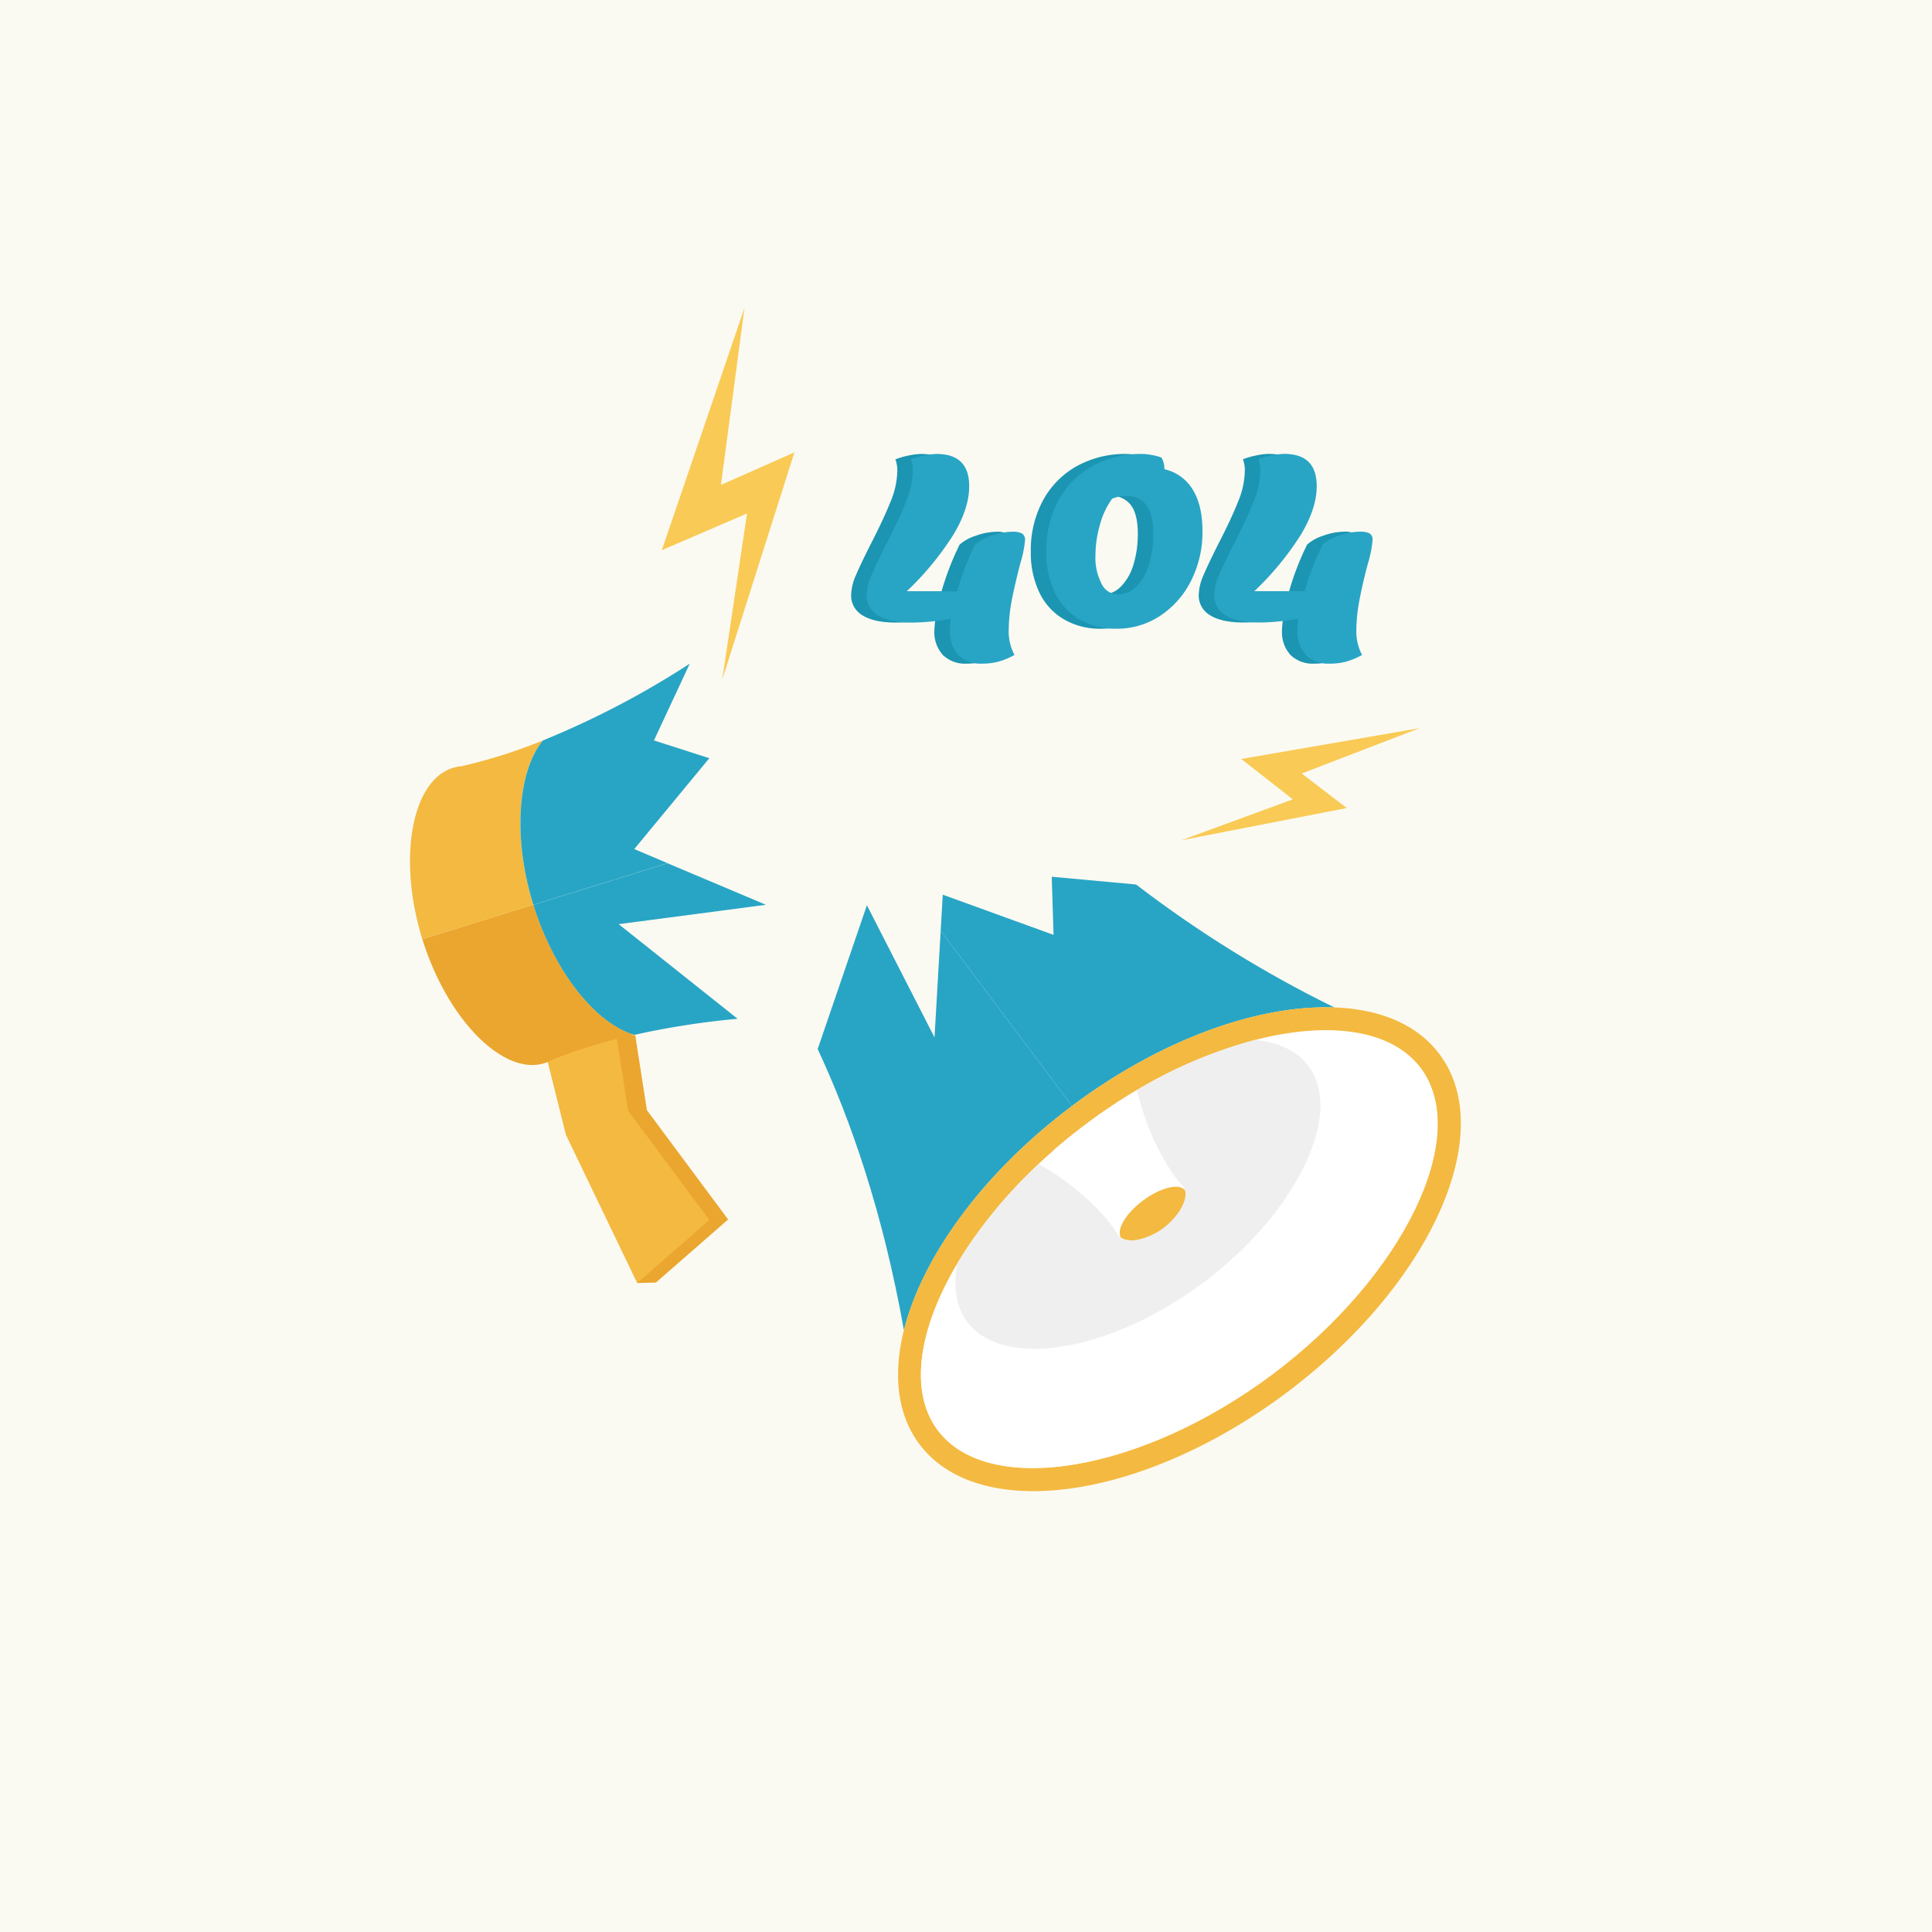 <svg xmlns="http://www.w3.org/2000/svg" viewBox="0 0 498.57 498.57"><defs><style>.cls-1{fill:#fbfaf2;}.cls-2{fill:#eaa62f;}.cls-3{fill:#f4b940;}.cls-4{fill:#28a5c5;}.cls-5{fill:#efefef;}.cls-6{fill:#fff;}.cls-7{fill:#f9ca55;}.cls-8{fill:#1b95b2;}</style></defs><g id="Layer_2" data-name="Layer 2"><g id="OBJECTS"><rect class="cls-1" width="498.57" height="498.57"/><polygon class="cls-2" points="166.94 286.49 163.93 267.16 155.37 266.9 145.75 272.21 150.87 292.69 165.43 322.99 164.43 331.1 169.26 330.97 187.9 314.7 166.94 286.49"/><polygon class="cls-3" points="159.09 267.29 162.1 286.62 183.06 314.84 164.43 331.1 146.03 292.83 140.92 272.35 150.53 267.03 159.09 267.29"/><path class="cls-4" d="M197.66,233.49l-38,5,30.69,24.42a207.6,207.6,0,0,0-26.69,4.16c-9.85-2.83-20.66-16.16-26.05-33.56l20.69-6.42,13.94-4.33Z"/><path class="cls-5" d="M251.73,243.83c.3.42.61.82.93,1.22h0l-.15-.2C252.23,244.52,252,244.18,251.73,243.83Z"/><path class="cls-2" d="M137.62,233.48l-9,2.78L109,242.37c6.4,20.65,20.83,35.3,31.49,32h0a12.57,12.57,0,0,0,2.26-1,134.67,134.67,0,0,1,20.95-6.33C153.83,264.22,143,250.88,137.62,233.48Z"/><path class="cls-3" d="M137.62,233.48c-5.4-17.39-4-34.51,2.49-42.41a135.48,135.48,0,0,1-20.85,6.63,12.55,12.55,0,0,0-2.41.47h0c-10.67,3.31-14.27,23.55-7.86,44.2l19.68-6.11Z"/><path class="cls-4" d="M183.05,195.66l-19.37,23.45,8.58,3.63-13.94,4.33-20.69,6.42c-5.4-17.41-4-34.51,2.48-42.42A225.31,225.31,0,0,0,178,171.26l-9.24,19.81Z"/><path class="cls-3" d="M252.66,245.05a2.07,2.07,0,0,0,.19.25l-.21-.25-.15-.2c-.26-.33-.52-.67-.76-1C252,244.25,252.34,244.65,252.66,245.05Z"/><path class="cls-5" d="M252.66,245.05a2.07,2.07,0,0,0,.19.25l-.21-.25-.15-.2c-.26-.33-.52-.67-.76-1C252,244.25,252.34,244.65,252.66,245.05Z"/><path class="cls-6" d="M252.66,245.05a2.07,2.07,0,0,0,.19.25l-.21-.25-.15-.2c-.26-.33-.52-.67-.76-1C252,244.25,252.34,244.65,252.66,245.05Z"/><path class="cls-4" d="M276.65,285.4l-33.9-45.22.54-9.3,28.59,10.37-.47-15,21.77,2A304.36,304.36,0,0,0,344.39,260C325,259.22,299.76,268.06,276.65,285.4Z"/><path class="cls-4" d="M233.26,343.27c-5.42-30.58-13.85-54.55-22.25-72.55l12.7-37.11,17.45,34.1,1.59-27.53,33.9,45.22C253.55,302.71,238,324.42,233.26,343.27Z"/><path class="cls-3" d="M332.1,359.33c37-27.79,54.68-66.86,39.37-87.29-5.75-7.68-15.36-11.63-27.08-12.06-19.41-.76-44.63,8.08-67.74,25.42s-38.65,39-43.39,57.87c-2.84,11.38-1.75,21.72,4,29.4C252.58,393.09,295,387.13,332.1,359.33ZM242,369.09c-7.52-10-4.94-26.25,5.05-43a.21.21,0,0,0,0-.07c.47-.78.94-1.55,1.44-2.33l.16-.27.14-.21c.22-.36.46-.72.7-1.06s.57-.89.87-1.32c.4-.58.79-1.15,1.21-1.72q2.5-3.52,5.38-7c.45-.56.91-1.1,1.39-1.64.15-.19.31-.37.48-.55.3-.35.61-.71.93-1.06,1.13-1.27,2.29-2.54,3.5-3.8.62-.63,1.24-1.26,1.88-1.88.93-.94,1.88-1.86,2.86-2.78l.08-.07c.46-.44.91-.86,1.39-1.29l.49-.45c.4-.37.82-.73,1.24-1.09s.7-.64,1.06-1l.07-.07,1.35-1.13.39-.32c.72-.63,1.45-1.22,2.2-1.81.55-.46,1.11-.9,1.68-1.33.72-.58,1.46-1.14,2.21-1.7s1.42-1.06,2.13-1.57h0c.61-.45,1.24-.91,1.87-1.33,1.94-1.36,3.9-2.65,5.87-3.89.3-.2.62-.39.94-.59.79-.48,1.59-1,2.39-1.43a120.42,120.42,0,0,1,30.13-12.85,3.31,3.31,0,0,1,.39-.11h0c18.9-4.88,35.19-2.81,42.71,7.21h0c13.1,17.45-4.41,53.6-38.19,78.93S255.12,386.55,242,369.09Z"/><path class="cls-6" d="M242,369.09c-7.52-10-4.94-26.25,5.05-43-1.11,5.93-.36,11.19,2.57,15.11,4,5.33,11.49,7.47,20.63,6.75,12-1,26.92-6.85,40.48-17s23.42-22.81,27.68-34.09c3.25-8.57,3.3-16.35-.7-21.67-2.94-3.94-7.79-6.12-13.76-6.72,18.9-4.88,35.19-2.81,42.71,7.21h0c13.1,17.45-4.41,53.6-38.19,78.93S255.12,386.55,242,369.09Z"/><path class="cls-5" d="M270.29,347.91c-9.14.72-16.63-1.42-20.63-6.75-2.93-3.92-3.68-9.18-2.57-15.11a.21.21,0,0,0,0-.07c.47-.78.94-1.55,1.44-2.33a2.13,2.13,0,0,1,.16-.25c.28-.44.55-.87.84-1.29s.57-.89.87-1.32c.4-.58.79-1.15,1.21-1.72q2.5-3.52,5.38-7c.45-.56.91-1.1,1.39-1.64.15-.19.31-.37.48-.55.3-.35.61-.71.93-1.06,1.13-1.27,2.29-2.54,3.5-3.8.62-.63,1.24-1.26,1.88-1.88.93-.94,1.88-1.86,2.86-2.78a65.94,65.94,0,0,1,16.74,13.29,33.67,33.67,0,0,1,3.47,4.57,4.72,4.72,0,0,0,.34.55,2.57,2.57,0,0,0,.66.61s0,0,0,0l0,.06c1.33,1.75,5.4,1,9.52-1.71.45-.28.92-.6,1.36-.94h0l.75-.59c4-3.3,6.2-7.27,4.81-9.1a2.41,2.41,0,0,0-.44-.91,3.19,3.19,0,0,0-.44-.47,34.52,34.52,0,0,1-3.4-4.62,65.93,65.93,0,0,1-8.06-19.79,120.42,120.42,0,0,1,30.13-12.85l.41-.1c6,.6,10.82,2.78,13.76,6.72,4,5.32,3.95,13.1.7,21.67-4.26,11.28-14.11,23.92-27.68,34.09S282.32,347,270.29,347.91Z"/><path class="cls-5" d="M324,268.4h0l-.41.1A3.31,3.31,0,0,1,324,268.4Z"/><path class="cls-5" d="M248.73,323.4a2.13,2.13,0,0,0-.16.25l.16-.27.14-.21c.22-.36.46-.72.7-1.06C249.28,322.53,249,323,248.73,323.4Z"/><path class="cls-6" d="M289.28,319.4a2.57,2.57,0,0,1-.66-.61,4.72,4.72,0,0,1-.34-.55,33.67,33.67,0,0,0-3.47-4.57,65.94,65.94,0,0,0-16.74-13.29l.08-.07c.46-.44.91-.86,1.39-1.29l.49-.45c.4-.37.82-.73,1.24-1.09s.7-.64,1.06-1,.94-.8,1.42-1.2l.39-.32c.72-.61,1.45-1.22,2.2-1.81.55-.46,1.11-.9,1.68-1.33.72-.58,1.46-1.14,2.21-1.7s1.42-1.06,2.13-1.57h0c.61-.45,1.24-.91,1.87-1.33,1.94-1.36,3.9-2.65,5.87-3.89.3-.2.62-.39.94-.59.79-.48,1.59-1,2.39-1.43a65.93,65.93,0,0,0,8.06,19.79,34.52,34.52,0,0,0,3.4,4.62,3.19,3.19,0,0,1,.44.47,2.41,2.41,0,0,1,.44.91c-1.45-1.95-6.32-.78-10.86,2.64S288,317.41,289.28,319.4Z"/><path class="cls-5" d="M273.75,295.33c-.48.4-.95.79-1.42,1.2l.07-.07Z"/><path class="cls-3" d="M289.3,319.43s0,0,0,0c-1.32-2,1.16-6.26,5.65-9.61s9.41-4.59,10.86-2.64c.71,2.37-1.27,6.15-4.81,9.1l-.75.59h0c-.44.34-.91.66-1.36.94C295.17,320.08,291.26,320.74,289.3,319.43Z"/><path class="cls-5" d="M301,316.25c3.54-2.95,5.52-6.73,4.81-9.1C307.18,309,305,313,301,316.25Z"/><path class="cls-5" d="M289.34,319.49l0-.06c2,1.31,5.87.65,9.56-1.65C294.74,320.46,290.67,321.24,289.34,319.49Z"/><polygon class="cls-7" points="192.13 79.41 186.04 125.14 205 116.74 186.38 175.38 192.78 132.5 170.79 141.98 192.13 79.41"/><polygon class="cls-7" points="366.32 187.91 335.92 199.61 347.54 208.52 304.88 216.83 333.63 206.28 320.31 195.86 366.32 187.91"/><path class="cls-8" d="M259.29,145.45q-1.43,5.48-2.21,9.54a43.81,43.81,0,0,0-.78,8.24,12.86,12.86,0,0,0,1.5,5.79,19.38,19.38,0,0,1-4.2,1.74,16.37,16.37,0,0,1-4.14.5,8.19,8.19,0,0,1-6.15-2.24,8.75,8.75,0,0,1-2.18-6.35c0-.49.08-1.49.25-3a49.85,49.85,0,0,1-5,.71,51.29,51.29,0,0,1-5.13.28q-5.66,0-8.61-1.83a5.9,5.9,0,0,1-3-5.32,13.55,13.55,0,0,1,1.28-5.16q1.28-3,3.89-8.15,3.28-6.41,5-10.73a21.54,21.54,0,0,0,1.75-8,7.86,7.86,0,0,0-.5-2.92,19.27,19.27,0,0,1,3.42-1,16.87,16.87,0,0,1,3.23-.4q8.4,0,8.4,8.33,0,5.67-4,12.38a76.19,76.19,0,0,1-12.13,14.74h13a71.48,71.48,0,0,1,4.66-12.07,11.78,11.78,0,0,1,4.23-2.3,16.13,16.13,0,0,1,5.23-1,5.44,5.44,0,0,1,2.7.46,2,2,0,0,1,.72,1.78A30.91,30.91,0,0,1,259.29,145.45Z"/><path class="cls-8" d="M274.53,159.81a15.93,15.93,0,0,1-6.32-6.93,23.74,23.74,0,0,1-2.2-10.54,27,27,0,0,1,3.1-13.12,22.27,22.27,0,0,1,8.71-8.9,25.69,25.69,0,0,1,12.87-3.17,14.2,14.2,0,0,1,2.62.28,13.48,13.48,0,0,1,2.42.65,5.74,5.74,0,0,1,.75,3,11.52,11.52,0,0,1,7.31,5.25q2.52,4.08,2.52,10.73a27.76,27.76,0,0,1-2.93,12.78,23.14,23.14,0,0,1-8,9.08,20.12,20.12,0,0,1-11.29,3.33A18.4,18.4,0,0,1,274.53,159.81Zm14.7-8.42a13.4,13.4,0,0,0,3.24-5.6,26.72,26.72,0,0,0,1.15-8.12c0-3.27-.59-5.71-1.77-7.3a6.27,6.27,0,0,0-5.38-2.4,9.43,9.43,0,0,0-3.49.75,20.49,20.49,0,0,0-3.11,6.62,28.71,28.71,0,0,0-1.18,7.93,14.7,14.7,0,0,0,1.59,7.4,4.77,4.77,0,0,0,4.26,2.74A6.6,6.6,0,0,0,289.23,151.39Z"/><path class="cls-8" d="M349,145.45c-1,3.65-1.69,6.83-2.21,9.54a43.81,43.81,0,0,0-.78,8.24,13,13,0,0,0,1.49,5.79,19.12,19.12,0,0,1-4.19,1.74,16.42,16.42,0,0,1-4.14.5A8.21,8.21,0,0,1,333,169a8.75,8.75,0,0,1-2.17-6.35c0-.49.08-1.49.25-3a50.27,50.27,0,0,1-5,.71c-1.89.19-3.6.28-5.13.28-3.77,0-6.65-.61-8.61-1.83a5.9,5.9,0,0,1-3-5.32,13.55,13.55,0,0,1,1.28-5.16q1.28-3,3.88-8.15,3.3-6.41,5-10.73a21.51,21.51,0,0,0,1.74-8,7.87,7.87,0,0,0-.49-2.92,19.27,19.27,0,0,1,3.42-1,16.87,16.87,0,0,1,3.23-.4q8.4,0,8.39,8.33,0,5.67-4,12.38a75.72,75.72,0,0,1-12.12,14.74h13a70.64,70.64,0,0,1,4.66-12.07,11.78,11.78,0,0,1,4.23-2.3,16.13,16.13,0,0,1,5.22-1,5.46,5.46,0,0,1,2.71.46,2,2,0,0,1,.71,1.78A30.57,30.57,0,0,1,349,145.45Z"/><path class="cls-4" d="M263.29,145.45q-1.43,5.48-2.21,9.54a43.81,43.81,0,0,0-.78,8.24,12.86,12.86,0,0,0,1.5,5.79,19.38,19.38,0,0,1-4.2,1.74,16.37,16.37,0,0,1-4.14.5,8.19,8.19,0,0,1-6.15-2.24,8.75,8.75,0,0,1-2.18-6.35c0-.49.08-1.49.25-3a49.85,49.85,0,0,1-5,.71,51.29,51.29,0,0,1-5.13.28q-5.66,0-8.61-1.83a5.9,5.9,0,0,1-3-5.32,13.55,13.55,0,0,1,1.28-5.16q1.28-3,3.89-8.15,3.28-6.41,5-10.73a21.54,21.54,0,0,0,1.75-8,7.86,7.86,0,0,0-.5-2.92,19.27,19.27,0,0,1,3.42-1,16.87,16.87,0,0,1,3.23-.4q8.4,0,8.4,8.33,0,5.67-4,12.38a76.19,76.19,0,0,1-12.13,14.74h13a71.48,71.48,0,0,1,4.66-12.07,11.78,11.78,0,0,1,4.23-2.3,16.13,16.13,0,0,1,5.23-1,5.44,5.44,0,0,1,2.7.46,2,2,0,0,1,.72,1.78A30.91,30.91,0,0,1,263.29,145.45Z"/><path class="cls-4" d="M278.53,159.81a15.93,15.93,0,0,1-6.32-6.93,23.74,23.74,0,0,1-2.2-10.54,27,27,0,0,1,3.1-13.12,22.27,22.27,0,0,1,8.71-8.9,25.69,25.69,0,0,1,12.87-3.17,14.2,14.2,0,0,1,2.62.28,13.48,13.48,0,0,1,2.42.65,5.74,5.74,0,0,1,.75,3,11.52,11.52,0,0,1,7.31,5.25q2.52,4.08,2.52,10.73a27.76,27.76,0,0,1-2.93,12.78,23.14,23.14,0,0,1-8,9.08,20.12,20.12,0,0,1-11.29,3.33A18.4,18.4,0,0,1,278.53,159.81Zm14.7-8.42a13.4,13.4,0,0,0,3.24-5.6,26.72,26.72,0,0,0,1.15-8.12c0-3.27-.59-5.71-1.77-7.3a6.27,6.27,0,0,0-5.38-2.4,9.43,9.43,0,0,0-3.49.75,20.49,20.49,0,0,0-3.11,6.62,28.71,28.71,0,0,0-1.18,7.93,14.7,14.7,0,0,0,1.59,7.4,4.77,4.77,0,0,0,4.26,2.74A6.6,6.6,0,0,0,293.23,151.39Z"/><path class="cls-4" d="M353,145.45c-1,3.65-1.69,6.83-2.21,9.54a43.81,43.81,0,0,0-.78,8.24,13,13,0,0,0,1.49,5.79,19.12,19.12,0,0,1-4.19,1.74,16.42,16.42,0,0,1-4.14.5A8.21,8.21,0,0,1,337,169a8.75,8.75,0,0,1-2.17-6.35c0-.49.08-1.49.25-3a50.27,50.27,0,0,1-5,.71c-1.89.19-3.6.28-5.13.28-3.77,0-6.65-.61-8.61-1.83a5.9,5.9,0,0,1-3-5.32,13.55,13.55,0,0,1,1.28-5.16q1.28-3,3.88-8.15,3.3-6.41,5-10.73a21.51,21.51,0,0,0,1.74-8,7.87,7.87,0,0,0-.49-2.92,19.27,19.27,0,0,1,3.42-1,16.87,16.87,0,0,1,3.23-.4q8.4,0,8.39,8.33,0,5.67-4,12.38a75.72,75.72,0,0,1-12.12,14.74h13a70.64,70.64,0,0,1,4.66-12.07,11.78,11.78,0,0,1,4.23-2.3,16.13,16.13,0,0,1,5.22-1,5.46,5.46,0,0,1,2.71.46,2,2,0,0,1,.71,1.78A30.57,30.57,0,0,1,353,145.45Z"/></g></g></svg>